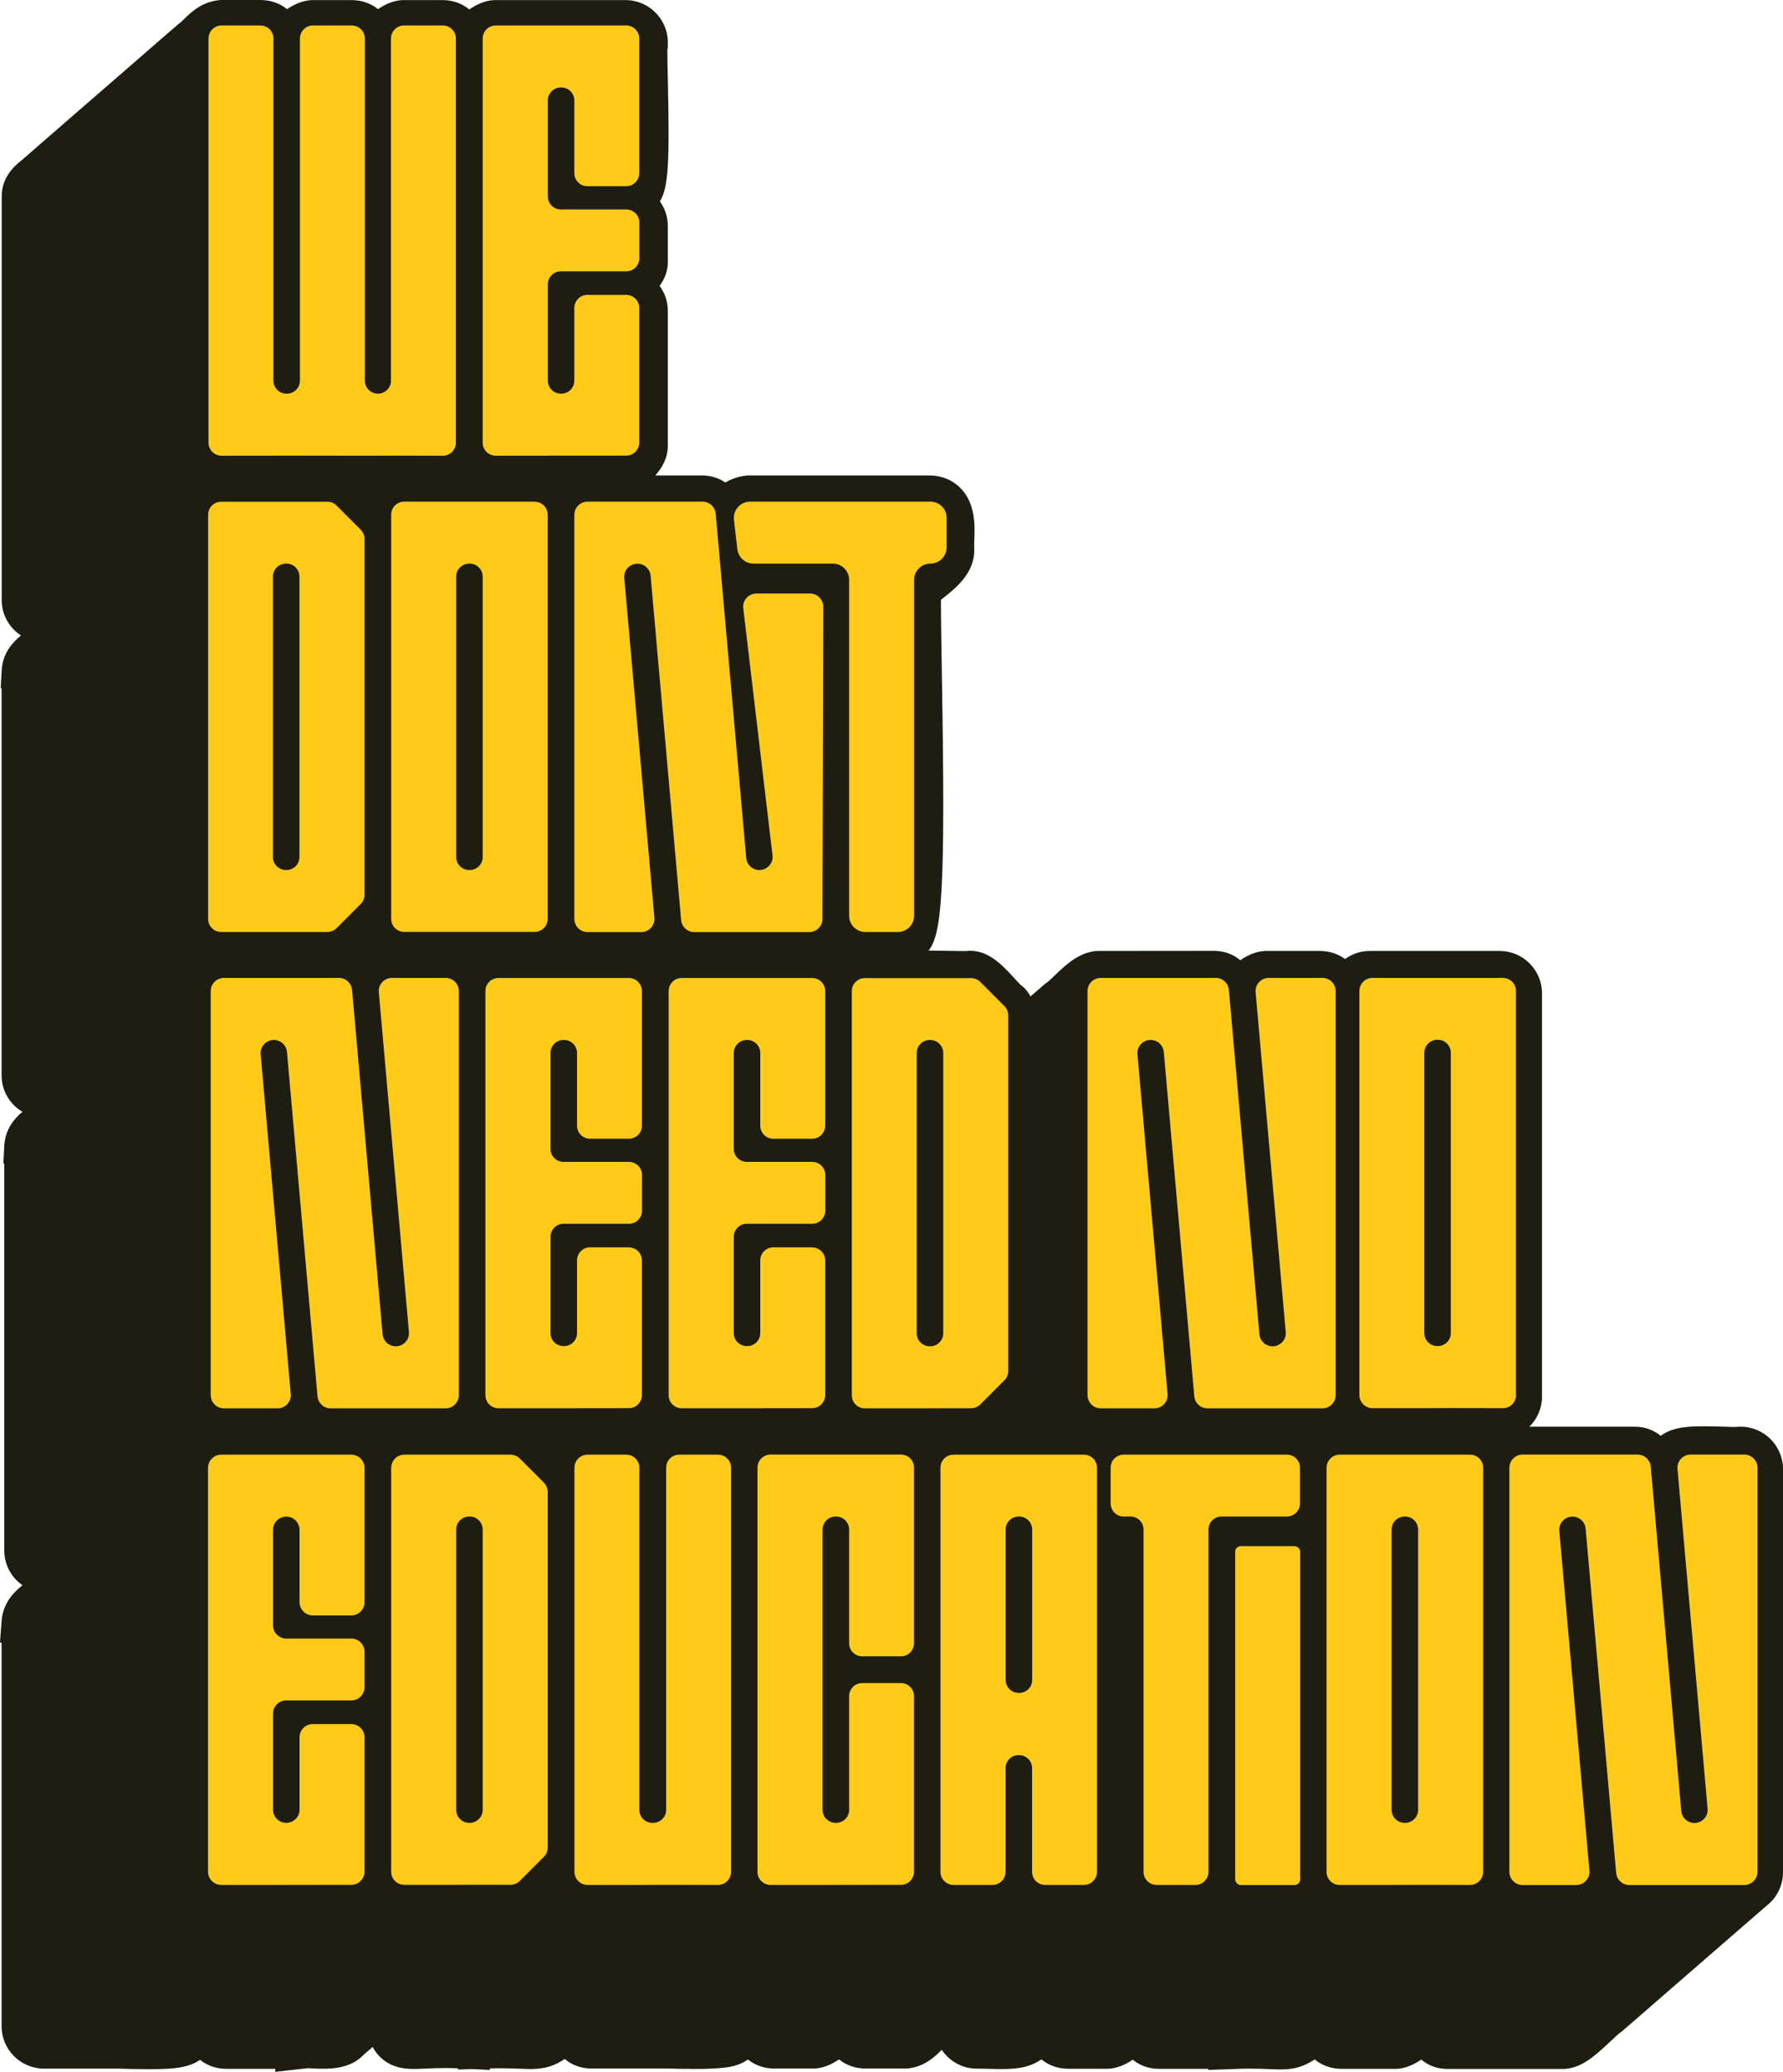 <?xml version="1.0" encoding="UTF-8"?>
<svg width="420px" height="488px" viewBox="0 0 420 488" version="1.1" xmlns="http://www.w3.org/2000/svg" xmlns:xlink="http://www.w3.org/1999/xlink">
    <title>we-dont-education</title>
    <g id="Website-Deployments" stroke="none" stroke-width="1" fill="none" fill-rule="evenodd">
        <g id="Work-In-Progress-Copy-4" transform="translate(-206, -1875)" fill-rule="nonzero">
            <g id="we-dont-education" transform="translate(206, 1875)">
                <path d="M64.898,487.296 L53.469,487.296 C53.469,487.296 53.375,487.296 53.329,487.296 L53.329,487.296 C50.986,487.296 48.808,486.546 47.122,485.162 C44.101,487.367 39.346,487.367 34.686,487.367 C32.391,487.367 30.049,487.32 27.964,487.249 L22.531,487.249 C22.531,487.249 10.375,487.249 10.375,487.249 C4.871,487.249 0.375,482.769 0.375,477.233 C0.375,476.412 0.375,405.947 0.375,386.971 L0,386.83 L0.375,381.787 C0.703,377.517 3.349,374.937 5.293,373.389 C2.693,371.583 1.007,368.58 1.007,365.179 C1.007,364.358 1.007,291.876 1.007,274.119 L0.796,274.002 L1.007,269.873 C1.218,265.909 3.443,263.422 5.293,261.874 C2.342,260.138 0.375,256.948 0.375,253.289 C0.375,252.468 0.375,179.939 0.375,162.182 L0.164,162.041 L0.398,157.889 C0.632,153.737 3.068,151.227 4.942,149.679 C2.202,147.897 0.398,144.824 0.398,141.305 L0.398,46.421 C0.328,41.613 3.607,38.962 5.012,37.813 L5.082,37.766 C14.076,29.931 23.186,22.003 32.133,14.262 C35.318,11.47 38.574,8.632 41.829,5.841 L42.087,5.606 L42.368,5.419 C42.555,5.301 43,4.856 43.328,4.527 C44.874,3.002 47.45,0.469 51.525,0.047 L51.876,0 L60.94,0 C61.057,0 61.198,0 61.315,0 L61.315,0 C63.704,0 65.905,0.751 67.615,2.158 C69.325,1.009 71.198,0.164 73.306,0.023 L73.494,0.023 C73.494,0.023 82.417,0.023 82.417,0.023 C82.557,0.023 82.674,0.023 82.815,0.023 L82.815,0.023 C85.18,0.023 87.335,0.774 89.045,2.158 C90.778,0.962 92.652,0.141 94.759,0.023 L94.947,0.023 C94.947,0.023 103.847,0.023 103.847,0.023 C103.987,0.023 104.104,0.023 104.245,0.023 L104.245,0.023 C106.634,0.023 108.835,0.798 110.545,2.228 C112.325,1.009 114.245,0.117 116.4,0.023 L116.564,0.023 C116.564,0.023 147.362,0.023 147.362,0.023 C152.842,0.023 157.316,4.504 157.316,9.993 L157.316,11.306 C157.316,11.306 157.198,11.588 157.198,11.588 C157.198,13.042 157.245,16.209 157.316,18.836 C157.737,38.165 157.48,44.17 155.442,47.43 C156.613,49.072 157.316,51.066 157.316,53.224 C157.316,53.224 157.316,60.285 157.316,61.457 C157.386,63.709 156.613,65.633 155.372,67.345 C156.379,68.682 157.316,70.629 157.316,73.35 C157.316,74.148 157.316,104.196 157.316,104.947 C157.316,107.785 156.051,110.084 154.365,111.984 L164.974,111.984 C164.974,111.984 165.138,111.984 165.208,111.984 L165.208,111.984 C165.208,111.984 165.302,111.984 165.302,111.984 C167.386,111.984 169.283,112.57 170.853,113.649 C172.234,112.852 173.85,112.218 175.748,112.031 L176.099,111.984 C176.099,111.984 218.724,111.984 218.748,111.984 L218.818,111.984 C222.589,111.984 224.977,113.649 226.336,115.057 C229.825,118.693 229.638,123.853 229.498,127.254 C229.474,127.864 229.451,128.709 229.474,128.99 L229.474,129.295 C229.474,129.295 229.498,129.6 229.498,129.6 C229.498,135.136 224.977,138.654 222.003,141 C221.886,141.094 221.769,141.164 221.652,141.282 C221.628,144.824 221.745,151.861 221.862,158.734 C222.776,210.738 221.816,219.886 218.748,223.897 C219.919,223.897 221.019,223.921 222.05,223.944 C223.994,223.968 225.68,224.015 226.781,224.015 C227.156,224.015 227.39,224.015 227.53,224.015 C227.858,223.968 228.209,223.944 228.561,223.944 C233.011,223.944 236.243,227.463 239.077,230.559 C239.498,231.028 240.084,231.638 240.341,231.92 C241.419,232.694 242.191,233.632 242.73,234.711 C243.854,233.726 245.002,232.741 246.126,231.779 L246.384,231.568 L246.665,231.38 C247.016,231.146 247.859,230.325 248.468,229.738 C250.974,227.322 254.113,224.343 258.258,223.991 L258.539,223.991 C258.539,223.991 285.519,223.968 285.519,223.968 C285.566,223.968 285.613,223.968 285.683,223.968 C285.777,223.968 285.871,223.968 285.964,223.968 C288.353,223.968 290.485,224.742 292.147,226.173 C293.881,225 295.754,224.132 297.862,223.991 L298.073,223.991 C298.073,223.991 310.767,223.991 310.767,223.991 C310.814,223.991 310.86,223.991 310.931,223.991 L310.931,223.991 C313.132,223.991 315.193,224.671 316.833,225.891 C318.191,224.929 320.088,223.991 322.618,223.991 L353.275,223.991 C358.755,223.991 363.229,228.471 363.229,233.96 L363.229,328.961 C363.229,331.635 362.151,334.192 360.254,336.045 L384.612,336.045 C384.612,336.045 384.729,336.045 384.776,336.045 C384.869,336.045 384.963,336.045 385.057,336.045 C387.422,336.045 389.53,336.819 391.193,338.203 C394.144,335.952 398.43,335.952 401.474,335.952 C403.09,335.952 404.73,335.998 406.182,336.045 C407.189,336.069 408.149,336.116 408.805,336.116 C408.922,336.116 408.992,336.116 409.063,336.116 L409.391,336.045 L410.023,336.045 C415.527,336.045 420,340.526 420,346.038 L420,440.992 C420,444.088 418.571,446.997 416.136,448.874 C410.21,454.034 404.238,459.218 398.359,464.308 C392.996,468.976 387.586,473.691 382.246,478.312 L381.989,478.523 L381.707,478.711 C381.309,478.993 380.185,480.048 379.459,480.728 C375.899,484.059 372.55,487.226 368.311,487.32 L368.217,487.32 C368.217,487.32 341.448,487.32 341.448,487.32 C341.401,487.32 341.354,487.32 341.284,487.32 C341.19,487.32 341.096,487.32 340.979,487.32 C338.614,487.32 336.482,486.546 334.796,485.115 C333.063,486.288 331.189,487.156 329.082,487.296 L328.871,487.296 C328.871,487.296 316.177,487.296 316.177,487.296 C316.13,487.296 316.083,487.296 316.036,487.296 L316.036,487.296 C313.624,487.296 311.423,486.522 309.689,485.068 C307.207,486.733 304.958,487.437 301.68,487.437 C300.907,487.437 300.11,487.39 299.197,487.367 C297.979,487.32 296.597,487.249 294.794,487.249 C293.81,487.249 292.78,487.249 291.749,487.296 L284.629,487.554 L284.629,487.296 L273.2,487.296 C273.2,487.296 273.107,487.296 273.06,487.296 L273.06,487.296 C270.694,487.296 268.516,486.546 266.83,485.138 C265.073,486.335 263.2,487.156 261.115,487.273 L260.928,487.273 C260.928,487.273 252.028,487.273 252.028,487.273 C251.888,487.273 251.77,487.273 251.63,487.273 L251.63,487.273 C249.241,487.273 247.04,486.499 245.33,485.068 C242.871,486.71 240.458,487.343 236.079,487.343 C235.212,487.343 234.205,487.343 233.057,487.296 C232.168,487.296 231.184,487.273 230.06,487.249 C226.64,487.249 223.619,485.467 221.839,482.816 C221.792,482.863 221.722,482.91 221.675,482.98 C220.176,484.458 217.647,486.921 213.572,487.226 L213.314,487.226 C213.314,487.226 204.321,487.226 204.321,487.226 C204.18,487.226 204.063,487.226 203.922,487.226 L203.922,487.226 C201.557,487.226 199.355,486.475 197.646,485.068 C195.889,486.264 194.016,487.109 191.908,487.226 L191.72,487.226 C191.72,487.226 182.797,487.226 182.797,487.226 C182.657,487.226 182.539,487.226 182.399,487.226 L182.399,487.226 C180.057,487.226 177.879,486.475 176.169,485.091 C174.038,486.663 171.344,486.944 170.22,487.062 C168.604,487.226 166.496,487.32 163.756,487.32 C161.461,487.32 159.119,487.273 157.011,487.226 L151.578,487.226 C151.578,487.226 139.516,487.226 139.516,487.226 C139.469,487.226 139.422,487.226 139.375,487.226 L139.375,487.226 C136.963,487.226 134.738,486.428 133.028,484.974 C130.546,486.639 128.298,487.343 124.972,487.343 C124.199,487.343 123.403,487.296 122.489,487.273 C121.271,487.226 119.89,487.156 118.063,487.156 C117.196,487.156 116.306,487.156 115.393,487.202 L115.393,487.554 L111.13,487.343 L107.898,487.46 L107.898,487.179 C106.891,487.132 105.908,487.109 104.9,487.109 C103.214,487.109 101.762,487.179 100.497,487.226 C99.443,487.273 98.53,487.32 97.64,487.32 C96.048,487.32 92.277,487.32 89.396,484.364 C88.717,483.684 88.202,482.933 87.78,482.136 C87.265,482.605 86.75,483.051 86.258,483.449 C86.094,483.59 85.953,483.707 85.789,483.848 C82.698,487.273 77.873,487.273 76.187,487.273 C75.344,487.273 74.547,487.249 73.845,487.202 C73.353,487.202 72.885,487.156 72.557,487.156 L72.557,487.156 C72.557,487.156 72.463,487.156 72.416,487.156 L64.851,488 L64.851,487.202 L64.898,487.296 Z" id="Path" fill="#1E1D11"></path>
                <path d="M410.908,342.219 C409.104,342.572 397.133,341.304 396.056,343.182 C393.783,345.13 391.534,347.102 389.262,349.05 C388.957,346.68 389.379,342.079 385.818,342.196 C385.818,342.196 358.808,342.196 358.808,342.196 C356.278,342.337 351.944,347.595 349.531,349.262 C349.765,342.853 349.414,341.867 342.761,342.196 C347.142,338.346 351.569,334.567 355.926,330.741 C356.723,330.177 357.238,329.262 357.238,328.229 L357.238,233.159 C357.238,231.445 355.856,230.084 354.169,230.084 L323.528,230.084 C321.935,230.084 320.998,231.351 319.92,232.243 C318.234,233.675 316.57,235.154 314.907,236.61 C314.977,234.145 315.352,230.084 311.791,230.084 C311.791,230.084 299.188,230.084 299.188,230.084 C296.611,230.248 292.558,235.271 290.146,236.938 C289.841,234.567 290.263,229.966 286.702,230.084 C286.702,230.084 259.691,230.084 259.691,230.084 C257.091,230.295 253.765,234.638 251.445,236.257 C246.948,240.131 242.473,244.051 237.999,247.947 C237.554,246.163 238.912,237.948 237.085,236.727 C235.539,235.694 231.322,229.779 229.214,230.107 C228.136,230.436 201.735,229.192 202.039,231.07 C199.65,233.088 197.331,235.178 194.941,237.196 L194.941,235.365 C201.079,230.037 207.24,224.708 213.354,219.356 C218.578,221.211 214.69,138.676 215.814,137.173 C217.946,134.802 223.451,132.009 223.451,128.793 C223.17,125.53 224.95,118.018 219.633,118.042 C219.633,118.042 177.278,118.042 177.278,118.042 C174.069,118.37 171.984,121.892 169.43,123.629 C169.336,121.328 169.172,118.018 166.08,118.042 C166.08,118.042 139.07,118.042 139.07,118.042 C136.493,118.183 132.159,123.488 129.723,125.155 L129.723,124.216 C134.478,120.108 139.234,115.976 143.942,111.845 C145.817,109.802 151.251,106.751 151.228,104.122 C151.228,104.122 151.228,72.455 151.228,72.455 C151.251,68.277 145.489,69.544 142.912,69.38 C144.809,67.267 151.415,63.253 151.228,60.742 C151.228,60.742 151.228,52.338 151.228,52.338 C151.228,50.624 149.846,49.263 148.159,49.263 L143.029,49.263 C145.348,47.267 147.644,45.272 149.94,43.253 C152.68,43.253 150.666,10.554 151.251,9.075 C151.251,7.361 149.869,6 148.183,6 L117.541,6 C115.011,6.117 110.56,11.516 108.124,13.183 C108.077,10.671 108.85,6 105.055,6 C105.055,6 95.942,6 95.942,6 C93.435,6.141 89.102,11.376 86.712,13.042 C86.712,10.531 87.391,6 83.643,6 C83.643,6 74.53,6 74.53,6 C71.977,6.141 67.643,11.446 65.207,13.113 C65.16,10.624 65.91,6 62.138,6 C62.138,6 53.025,6 53.025,6 C50.519,6.258 49.066,8.793 47.098,10.155 C43.866,12.948 40.633,15.742 37.423,18.559 C28.357,26.399 19.315,34.286 10.272,42.15 C9.218,43.019 8,43.911 8.047,45.46 C8.047,45.46 8.047,140.53 8.047,140.53 C8.047,142.244 9.429,143.605 11.116,143.605 L22.384,143.605 C19.127,146.469 15.824,149.286 12.568,152.15 C10.999,153.84 8.187,154.896 8.047,157.478 C8.047,157.478 8.047,252.548 8.047,252.548 C8.047,254.262 9.429,255.624 11.116,255.624 L23.016,255.624 C19.76,258.487 16.457,261.304 13.201,264.168 C11.631,265.858 8.796,266.915 8.656,269.52 C8.656,269.52 8.656,364.543 8.656,364.543 C8.656,366.257 10.038,367.665 11.772,367.665 L22.524,367.665 C19.362,370.435 16.176,373.158 13.013,375.952 C11.327,377.806 8.211,378.933 8,381.703 C8,381.703 8,476.703 8,476.703 C8,478.44 9.406,479.825 11.116,479.825 L23.274,479.825 C24.914,479.426 43.256,480.764 43.936,478.815 C46.325,476.796 48.645,474.707 51.034,472.665 C51.057,475.177 50.308,479.825 54.103,479.825 C54.103,479.825 66.308,479.825 66.308,479.825 L66.308,479.825 C66.308,479.825 72.563,479.801 72.563,479.801 L72.563,479.801 C74.718,479.59 80.223,480.67 81.699,478.534 C82.495,477.829 83.292,477.172 84.088,476.444 C87.438,473.581 90.765,470.646 94.091,467.759 C93.646,483.956 94.232,479.026 109.365,479.825 L109.365,479.825 C109.365,479.825 115.62,479.801 115.62,479.801 L115.62,479.801 C130.261,479.308 126.092,482.618 137.149,472.735 C137.149,475.247 136.446,479.848 140.218,479.848 C140.218,479.848 152.423,479.848 152.423,479.848 L152.423,479.848 C154.039,479.449 172.452,480.787 173.085,478.862 C175.474,476.843 177.793,474.754 180.183,472.735 C180.206,475.247 179.48,479.872 183.252,479.872 C183.252,479.872 192.364,479.872 192.364,479.872 C194.918,479.731 199.252,474.426 201.688,472.759 C201.712,475.271 200.985,479.872 204.757,479.872 C204.757,479.872 213.87,479.872 213.87,479.872 C216.212,479.684 217.548,477.383 219.328,476.116 C222.186,473.674 224.997,471.186 227.855,468.721 L227.855,476.796 C227.855,478.51 229.237,479.872 230.924,479.872 C243.527,480.012 239.967,480.764 249.36,472.759 C249.384,475.271 248.658,479.872 252.429,479.872 C252.429,479.872 261.542,479.872 261.542,479.872 C264.049,479.731 268.383,474.473 270.795,472.829 C270.795,475.341 270.116,479.872 273.864,479.872 C273.864,479.872 286.069,479.872 286.069,479.872 L286.069,479.872 C286.069,479.872 292.324,479.848 292.324,479.848 L292.324,479.848 C306.848,479.332 302.819,482.688 313.783,472.829 C313.783,475.365 313.127,479.872 316.898,479.872 C316.898,479.872 329.502,479.872 329.502,479.872 C332.078,479.707 336.131,474.684 338.544,473.017 C338.872,475.365 338.404,480.012 341.988,479.872 C341.988,479.872 368.998,479.872 368.998,479.872 C371.411,479.801 376.26,474.167 378.626,472.501 C384.014,467.853 389.379,463.181 394.744,458.51 C400.741,453.322 406.714,448.135 412.688,442.923 C413.485,442.36 414,441.421 414,440.388 L414,345.365 C414,343.651 412.618,342.243 410.884,342.243 L410.908,342.219 Z" id="Path" fill="#1E1D11"></path>
                <g id="Group" transform="translate(49, 6)" fill="#FFCB18">
                    <g transform="translate(0.023, 0)">
                        <path d="M15.29,101.321 L21.56,101.321 C21.56,101.321 36.873,101.344 36.873,101.344 L36.873,101.344 C36.873,101.344 43.05,101.321 43.05,101.321 L43.05,101.321 C43.05,101.321 55.287,101.344 55.287,101.344 C57.001,101.344 58.363,99.958 58.363,98.266 L58.363,3.079 C58.363,1.363 56.978,0 55.287,0 L46.151,0 C44.436,0 43.074,1.387 43.074,3.079 L43.074,83.647 C43.074,85.363 41.688,86.726 39.997,86.726 L39.997,86.726 C38.283,86.726 36.92,85.339 36.92,83.647 L36.92,3.079 C36.92,1.363 35.535,0 33.844,0 L24.708,0 C22.993,0 21.631,1.387 21.631,3.079 L21.631,83.647 C21.631,85.363 20.245,86.726 18.554,86.726 L18.46,86.726 C16.746,86.726 15.384,85.339 15.384,83.647 L15.384,3.079 C15.384,1.363 13.998,0 12.307,0 L3.171,0 C1.456,0 0.094,1.387 0.094,3.079 L0.094,98.266 C0.094,99.981 1.48,101.344 3.171,101.344 L15.407,101.344 L15.29,101.321 Z" id="Path"></path>
                        <path d="M36.85,204.71 L36.85,120.969 C36.85,120.147 36.521,119.371 35.957,118.784 L30.25,113.072 C29.663,112.485 28.888,112.179 28.066,112.179 L3.077,112.179 C1.362,112.179 0,113.566 0,115.258 L0,210.445 C0,212.161 1.386,213.524 3.077,213.524 L28.066,213.524 C28.888,213.524 29.663,213.195 30.25,212.631 L35.957,206.92 C36.545,206.332 36.85,205.556 36.85,204.734 L36.85,204.71 Z M18.437,198.929 L18.343,198.929 C16.628,198.929 15.266,197.542 15.266,195.85 L15.266,129.83 C15.266,128.114 16.652,126.751 18.343,126.751 L18.437,126.751 C20.151,126.751 21.513,128.138 21.513,129.83 L21.513,195.85 C21.513,197.565 20.128,198.929 18.437,198.929 Z" id="Shape"></path>
                        <path d="M79.994,101.321 L98.478,101.321 C100.192,101.321 101.555,99.934 101.555,98.242 L101.555,66.537 C101.555,64.821 100.169,63.458 98.478,63.458 L89.342,63.458 C87.627,63.458 86.265,64.844 86.265,66.537 L86.265,83.647 C86.265,85.363 84.879,86.726 83.188,86.726 L83.094,86.726 C81.38,86.726 80.018,85.339 80.018,83.647 L80.018,60.99 C80.018,59.274 81.403,57.911 83.094,57.911 L98.501,57.911 C100.216,57.911 101.578,56.524 101.578,54.832 L101.578,46.418 C101.578,44.703 100.192,43.339 98.501,43.339 L83.094,43.339 C81.38,43.339 80.018,41.953 80.018,40.26 L80.018,17.674 C80.018,15.958 81.403,14.595 83.094,14.595 L83.188,14.595 C84.903,14.595 86.265,15.982 86.265,17.674 L86.265,34.784 C86.265,36.5 87.651,37.863 89.342,37.863 L98.478,37.863 C100.192,37.863 101.555,36.476 101.555,34.784 L101.555,3.079 C101.555,1.363 100.169,0 98.478,0 L67.758,0 C66.043,0 64.681,1.387 64.681,3.079 L64.681,98.266 C64.681,99.981 66.067,101.344 67.758,101.344 L79.994,101.344 L79.994,101.321 Z" id="Path"></path>
                        <path d="M76.918,112.156 L46.197,112.156 C44.483,112.156 43.121,113.542 43.121,115.235 L43.121,210.421 C43.121,212.137 44.506,213.5 46.197,213.5 L76.918,213.5 C78.632,213.5 79.994,212.114 79.994,210.421 L79.994,115.258 C79.994,113.542 78.609,112.179 76.918,112.179 L76.918,112.156 Z M61.604,198.929 L61.511,198.929 C59.796,198.929 58.434,197.542 58.434,195.85 L58.434,129.83 C58.434,128.114 59.82,126.751 61.511,126.751 L61.604,126.751 C63.319,126.751 64.681,128.138 64.681,129.83 L64.681,195.85 C64.681,197.565 63.295,198.929 61.604,198.929 Z" id="Shape"></path>
                        <path d="M154.821,213.524 L162.478,213.524 C164.592,213.524 166.306,211.808 166.306,209.693 L166.306,130.582 C166.306,128.467 168.021,126.751 170.134,126.751 L170.134,126.751 C172.248,126.751 173.963,125.035 173.963,122.92 L173.963,115.987 C173.963,113.872 172.248,112.156 170.134,112.156 L127.671,112.156 C125.393,112.156 123.608,114.154 123.867,116.433 L124.665,123.367 C124.9,125.294 126.52,126.751 128.47,126.751 L147.165,126.751 C149.279,126.751 150.993,128.467 150.993,130.582 L150.993,209.693 C150.993,211.808 152.708,213.524 154.821,213.524 L154.821,213.524 Z" id="Path"></path>
                        <path d="M126.051,137.186 L132.956,195.544 C133.12,197.377 131.687,198.929 129.856,198.929 L129.856,198.929 C128.235,198.929 126.896,197.683 126.755,196.085 L119.569,115 C119.428,113.401 118.089,112.156 116.468,112.156 L89.389,112.156 C87.674,112.156 86.265,113.542 86.265,115.282 L86.265,210.421 C86.265,212.137 87.651,213.547 89.389,213.547 L102.024,213.547 C103.856,213.547 105.289,211.973 105.125,210.163 L98.032,130.159 C97.867,128.326 99.3,126.775 101.132,126.775 L101.132,126.775 C102.752,126.775 104.091,128.02 104.232,129.618 L111.419,210.703 C111.56,212.302 112.898,213.547 114.519,213.547 L141.599,213.547 C143.313,213.547 144.722,212.161 144.722,210.421 L144.91,136.928 C144.91,135.212 143.525,133.802 141.787,133.802 L129.151,133.802 C127.319,133.802 125.886,135.377 126.051,137.186 Z" id="Path"></path>
                    </g>
                    <g transform="translate(0.634, 224.335)">
                        <path d="M98.501,63.458 L89.365,63.458 C87.651,63.458 86.289,64.844 86.289,66.537 L86.289,83.647 C86.289,85.363 84.903,86.726 83.212,86.726 L83.118,86.726 C81.403,86.726 80.041,85.339 80.041,83.647 L80.041,60.99 C80.041,59.274 81.427,57.911 83.118,57.911 L98.525,57.911 C100.239,57.911 101.602,56.524 101.602,54.832 L101.602,46.418 C101.602,44.703 100.216,43.339 98.525,43.339 L83.118,43.339 C81.403,43.339 80.041,41.953 80.041,40.26 L80.041,17.698 C80.041,15.982 81.427,14.619 83.118,14.619 L83.212,14.619 C84.926,14.619 86.289,16.005 86.289,17.698 L86.289,34.808 C86.289,36.524 87.674,37.887 89.365,37.887 L98.501,37.887 C100.216,37.887 101.578,36.5 101.578,34.808 L101.578,3.102 C101.578,1.387 100.192,0.024 98.501,0.024 L67.781,0.024 C66.067,0.024 64.705,1.41 64.705,3.102 L64.705,98.289 C64.705,100.005 66.09,101.368 67.781,101.368 L80.018,101.368 C80.018,101.368 98.501,101.344 98.501,101.344 C100.216,101.344 101.578,99.958 101.578,98.266 L101.578,66.56 C101.578,64.844 100.192,63.481 98.501,63.481 L98.501,63.458 Z" id="Path"></path>
                        <path d="M141.669,63.458 L132.533,63.458 C130.818,63.458 129.456,64.844 129.456,66.537 L129.456,83.647 C129.456,85.363 128.071,86.726 126.38,86.726 L126.286,86.726 C124.571,86.726 123.209,85.339 123.209,83.647 L123.209,60.99 C123.209,59.274 124.595,57.911 126.286,57.911 L141.693,57.911 C143.407,57.911 144.769,56.524 144.769,54.832 L144.769,46.418 C144.769,44.703 143.384,43.339 141.693,43.339 L126.286,43.339 C124.571,43.339 123.209,41.953 123.209,40.26 L123.209,17.698 C123.209,15.982 124.595,14.619 126.286,14.619 L126.38,14.619 C128.094,14.619 129.456,16.005 129.456,17.698 L129.456,34.808 C129.456,36.524 130.842,37.887 132.533,37.887 L141.669,37.887 C143.384,37.887 144.746,36.5 144.746,34.808 L144.746,3.102 C144.746,1.387 143.36,0.024 141.669,0.024 L110.949,0.024 C109.235,0.024 107.872,1.41 107.872,3.102 L107.872,98.289 C107.872,100.005 109.258,101.368 110.949,101.368 L123.185,101.368 C123.185,101.368 141.669,101.344 141.669,101.344 C143.384,101.344 144.746,99.958 144.746,98.266 L144.746,66.56 C144.746,64.844 143.36,63.481 141.669,63.481 L141.669,63.458 Z" id="Path"></path>
                        <path d="M172.577,101.368 L179.083,101.368 C179.905,101.368 180.68,101.039 181.267,100.475 L186.974,94.764 C187.561,94.176 187.867,93.401 187.867,92.578 L187.867,8.837 C187.867,8.014 187.538,7.239 186.974,6.651 L181.267,0.94 C180.68,0.353 179.905,0.047 179.083,0.047 L154.093,0.047 C152.379,0.047 151.017,1.434 151.017,3.126 L151.017,98.313 C151.017,100.028 152.402,101.391 154.093,101.391 L166.33,101.391 C166.33,101.391 172.601,101.368 172.601,101.368 L172.601,101.368 L172.577,101.368 Z M166.306,83.694 L166.306,17.698 C166.306,15.982 167.692,14.619 169.383,14.619 L169.477,14.619 C171.191,14.619 172.554,16.005 172.554,17.698 L172.554,83.694 C172.554,85.41 171.168,86.773 169.477,86.773 L169.383,86.773 C167.668,86.773 166.306,85.386 166.306,83.694 Z" id="Shape"></path>
                        <path d="M307.459,98.266 L307.459,3.079 C307.459,1.363 306.073,0 304.382,0 L273.662,0 C271.947,0 270.585,1.387 270.585,3.079 L270.585,98.266 C270.585,99.981 271.971,101.344 273.662,101.344 L285.898,101.344 C285.898,101.344 292.169,101.321 292.169,101.321 L292.169,101.321 C292.169,101.321 304.405,101.344 304.405,101.344 C306.12,101.344 307.482,99.958 307.482,98.266 L307.459,98.266 Z M285.875,83.647 L285.875,17.651 C285.875,15.935 287.26,14.572 288.951,14.572 L289.045,14.572 C290.76,14.572 292.122,15.958 292.122,17.651 L292.122,83.647 C292.122,85.363 290.736,86.726 289.045,86.726 L288.951,86.726 C287.237,86.726 285.875,85.339 285.875,83.647 Z" id="Shape"></path>
                        <path d="M246.136,3.384 L253.229,83.388 C253.393,85.222 251.961,86.773 250.129,86.773 L250.129,86.773 C248.508,86.773 247.169,85.527 247.029,83.929 L239.842,2.844 C239.701,1.246 238.362,0 236.742,0 L209.662,0 C207.947,0 206.538,1.387 206.538,3.126 L206.538,98.266 C206.538,99.981 207.924,101.391 209.662,101.391 L222.297,101.391 C224.129,101.391 225.562,99.817 225.398,98.007 L218.305,18.003 C218.14,16.17 219.573,14.619 221.405,14.619 L221.405,14.619 C223.026,14.619 224.364,15.864 224.505,17.463 L231.692,98.548 C231.833,100.146 233.172,101.391 234.792,101.391 L261.872,101.391 C263.586,101.391 264.995,100.005 264.995,98.266 L264.995,3.126 C264.995,1.41 263.61,0 261.872,0 L249.236,0 C247.404,0 245.972,1.575 246.136,3.384 L246.136,3.384 Z" id="Path"></path>
                        <path d="M39.598,3.384 L46.691,83.388 C46.855,85.222 45.422,86.773 43.591,86.773 L43.591,86.773 C41.97,86.773 40.631,85.527 40.49,83.929 L33.304,2.844 C33.163,1.246 31.824,0 30.203,0 L3.124,0 C1.409,0 0,1.387 0,3.126 L0,98.266 C0,99.981 1.386,101.391 3.124,101.391 L15.759,101.391 C17.591,101.391 19.024,99.817 18.859,98.007 L11.767,18.003 C11.602,16.17 13.035,14.619 14.867,14.619 L14.867,14.619 C16.487,14.619 17.826,15.864 17.967,17.463 L25.154,98.548 C25.295,100.146 26.633,101.391 28.254,101.391 L55.334,101.391 C57.048,101.391 58.457,100.005 58.457,98.266 L58.457,3.126 C58.457,1.41 57.072,0 55.334,0 L42.698,0 C40.866,0 39.433,1.575 39.598,3.384 L39.598,3.384 Z" id="Path"></path>
                    </g>
                    <g transform="translate(0, 336.608)">
                        <path d="M0,98.242 C0,99.981 1.409,101.368 3.124,101.368 L15.313,101.368 C15.313,101.368 33.75,101.344 33.75,101.344 C35.488,101.344 36.873,99.934 36.873,98.219 L36.873,66.607 C36.873,64.868 35.464,63.481 33.75,63.481 L24.684,63.481 C22.946,63.481 21.56,64.892 21.56,66.607 L21.56,83.623 C21.56,85.363 20.151,86.749 18.437,86.749 L18.437,86.749 C16.699,86.749 15.313,85.339 15.313,83.623 L15.313,61.037 C15.313,59.298 16.722,57.911 18.437,57.911 L33.75,57.911 C35.488,57.911 36.873,56.501 36.873,54.785 L36.873,46.465 C36.873,44.726 35.464,43.339 33.75,43.339 L18.437,43.339 C16.699,43.339 15.313,41.929 15.313,40.213 L15.313,17.745 C15.313,16.005 16.722,14.619 18.437,14.619 L18.437,14.619 C20.175,14.619 21.56,16.029 21.56,17.745 L21.56,34.761 C21.56,36.5 22.97,37.887 24.684,37.887 L33.75,37.887 C35.488,37.887 36.873,36.476 36.873,34.761 L36.873,3.149 C36.873,1.41 35.464,0.024 33.75,0.024 L3.124,0.024 C1.386,0.024 0,1.434 0,3.149 L0,98.266 L0,98.242 Z" id="Path"></path>
                        <path d="M129.433,98.289 C129.433,100.005 130.818,101.368 132.509,101.368 L144.746,101.368 C144.746,101.368 163.23,101.344 163.23,101.344 C164.944,101.344 166.306,99.958 166.306,98.266 L166.306,56.901 C166.306,55.185 164.921,53.822 163.23,53.822 L154.093,53.822 C152.379,53.822 151.017,55.208 151.017,56.901 L151.017,83.67 C151.017,85.386 149.631,86.749 147.94,86.749 L147.846,86.749 C146.132,86.749 144.769,85.363 144.769,83.67 L144.769,17.674 C144.769,15.958 146.155,14.595 147.846,14.595 L147.94,14.595 C149.654,14.595 151.017,15.982 151.017,17.674 L151.017,44.444 C151.017,46.16 152.402,47.523 154.093,47.523 L163.23,47.523 C164.944,47.523 166.306,46.136 166.306,44.444 L166.306,3.079 C166.306,1.363 164.921,6.67992527e-14 163.23,6.67992527e-14 L132.509,6.67992527e-14 C130.795,6.67992527e-14 129.433,1.387 129.433,3.079 L129.433,98.266 L129.433,98.289 Z" id="Path"></path>
                        <path d="M43.144,3.079 L43.144,98.266 C43.144,99.981 44.53,101.344 46.221,101.344 L58.457,101.344 C58.457,101.344 64.728,101.321 64.728,101.321 L64.728,101.321 C64.728,101.321 71.234,101.344 71.234,101.344 C72.056,101.344 72.831,101.015 73.418,100.451 L79.125,94.74 C79.712,94.153 80.018,93.377 80.018,92.554 L80.018,8.814 C80.018,7.991 79.689,7.215 79.125,6.628 L73.418,0.917 C72.831,0.329 72.056,0.024 71.234,0.024 L46.244,0.024 C44.53,0.024 43.168,1.41 43.168,3.102 L43.144,3.079 Z M61.628,86.749 L61.534,86.749 C59.82,86.749 58.457,85.363 58.457,83.67 L58.457,17.674 C58.457,15.958 59.843,14.595 61.534,14.595 L61.628,14.595 C63.342,14.595 64.705,15.982 64.705,17.674 L64.705,83.67 C64.705,85.386 63.319,86.749 61.628,86.749 Z" id="Shape"></path>
                        <path d="M263.469,98.289 C263.469,100.005 264.855,101.368 266.546,101.368 L278.782,101.368 C278.782,101.368 285.053,101.344 285.053,101.344 L285.053,101.344 C285.053,101.344 297.289,101.368 297.289,101.368 C299.004,101.368 300.366,99.981 300.366,98.289 L300.366,3.102 C300.366,1.387 298.98,0.024 297.289,0.024 L266.569,0.024 C264.855,0.024 263.492,1.41 263.492,3.102 L263.492,98.289 L263.469,98.289 Z M281.882,14.595 L281.976,14.595 C283.691,14.595 285.053,15.982 285.053,17.674 L285.053,83.67 C285.053,85.386 283.667,86.749 281.976,86.749 L281.882,86.749 C280.168,86.749 278.805,85.363 278.805,83.67 L278.805,17.674 C278.805,15.958 280.191,14.595 281.882,14.595 Z" id="Shape"></path>
                        <path d="M175.654,101.368 L184.79,101.368 C186.504,101.368 187.867,99.981 187.867,98.289 L187.867,73.87 C187.867,72.154 189.252,70.791 190.943,70.791 L191.037,70.791 C192.752,70.791 194.114,72.177 194.114,73.87 L194.114,98.289 C194.114,100.005 195.5,101.368 197.191,101.368 L206.327,101.368 C208.041,101.368 209.404,99.981 209.404,98.289 L209.404,3.102 C209.404,1.387 208.018,0.024 206.327,0.024 L175.607,0.024 C173.892,0.024 172.53,1.41 172.53,3.102 L172.53,98.289 C172.53,100.005 173.916,101.368 175.607,101.368 L175.654,101.368 Z M190.967,14.595 L191.061,14.595 C192.775,14.595 194.137,15.982 194.137,17.674 L194.137,53.07 C194.137,54.785 192.752,56.148 191.061,56.148 L190.967,56.148 C189.252,56.148 187.89,54.762 187.89,53.07 L187.89,17.674 C187.89,15.958 189.276,14.595 190.967,14.595 Z" id="Shape"></path>
                        <path d="M104.772,86.749 L104.678,86.749 C102.964,86.749 101.602,85.363 101.602,83.67 L101.602,3.102 C101.602,1.387 100.216,0.024 98.525,0.024 L89.389,0.024 C87.674,0.024 86.312,1.41 86.312,3.102 L86.312,98.289 C86.312,100.005 87.698,101.368 89.389,101.368 L101.625,101.368 C101.625,101.368 107.896,101.344 107.896,101.344 L107.896,101.344 C107.896,101.344 120.132,101.368 120.132,101.368 C121.847,101.368 123.209,99.981 123.209,98.289 L123.209,3.102 C123.209,1.387 121.823,0.024 120.132,0.024 L110.996,0.024 C109.282,0.024 107.919,1.41 107.919,3.102 L107.919,83.67 C107.919,85.386 106.534,86.749 104.843,86.749 L104.772,86.749 Z" id="Path"></path>
                        <path d="M215.745,14.595 L217.295,14.595 C219.009,14.595 220.372,15.982 220.372,17.674 L220.372,98.289 C220.372,100.005 221.757,101.368 223.448,101.368 L232.584,101.368 C234.299,101.368 235.661,99.981 235.661,98.289 L235.661,17.674 C235.661,15.958 237.047,14.595 238.738,14.595 L254.145,14.595 C255.859,14.595 257.222,13.209 257.222,11.516 L257.222,3.102 C257.222,1.387 255.836,0.024 254.145,0.024 L215.698,0.024 C213.983,0.024 212.621,1.41 212.621,3.102 L212.621,11.516 C212.621,13.232 214.007,14.595 215.698,14.595 L215.745,14.595 Z" id="Path"></path>
                        <rect id="Rectangle" x="241.955" y="21.576" width="15.313" height="79.816" rx="1.31"></rect>
                        <path d="M346.141,3.384 L353.233,83.388 C353.398,85.222 351.965,86.773 350.133,86.773 L350.133,86.773 C348.513,86.773 347.174,85.527 347.033,83.929 L339.846,2.844 C339.705,1.246 338.367,0 336.746,0 L309.666,0 C307.952,0 306.543,1.387 306.543,3.126 L306.543,98.266 C306.543,99.981 307.928,101.391 309.666,101.391 L322.302,101.391 C324.134,101.391 325.567,99.817 325.402,98.007 L318.309,18.003 C318.145,16.17 319.578,14.619 321.409,14.619 L321.409,14.619 C323.03,14.619 324.369,15.864 324.51,17.463 L331.696,98.548 C331.837,100.146 333.176,101.391 334.797,101.391 L361.876,101.391 C363.591,101.391 365,100.005 365,98.266 L365,3.126 C365,1.41 363.614,0 361.876,0 L349.241,0 C347.409,0 345.976,1.575 346.141,3.384 Z" id="Path"></path>
                    </g>
                </g>
            </g>
        </g>
    </g>
</svg>